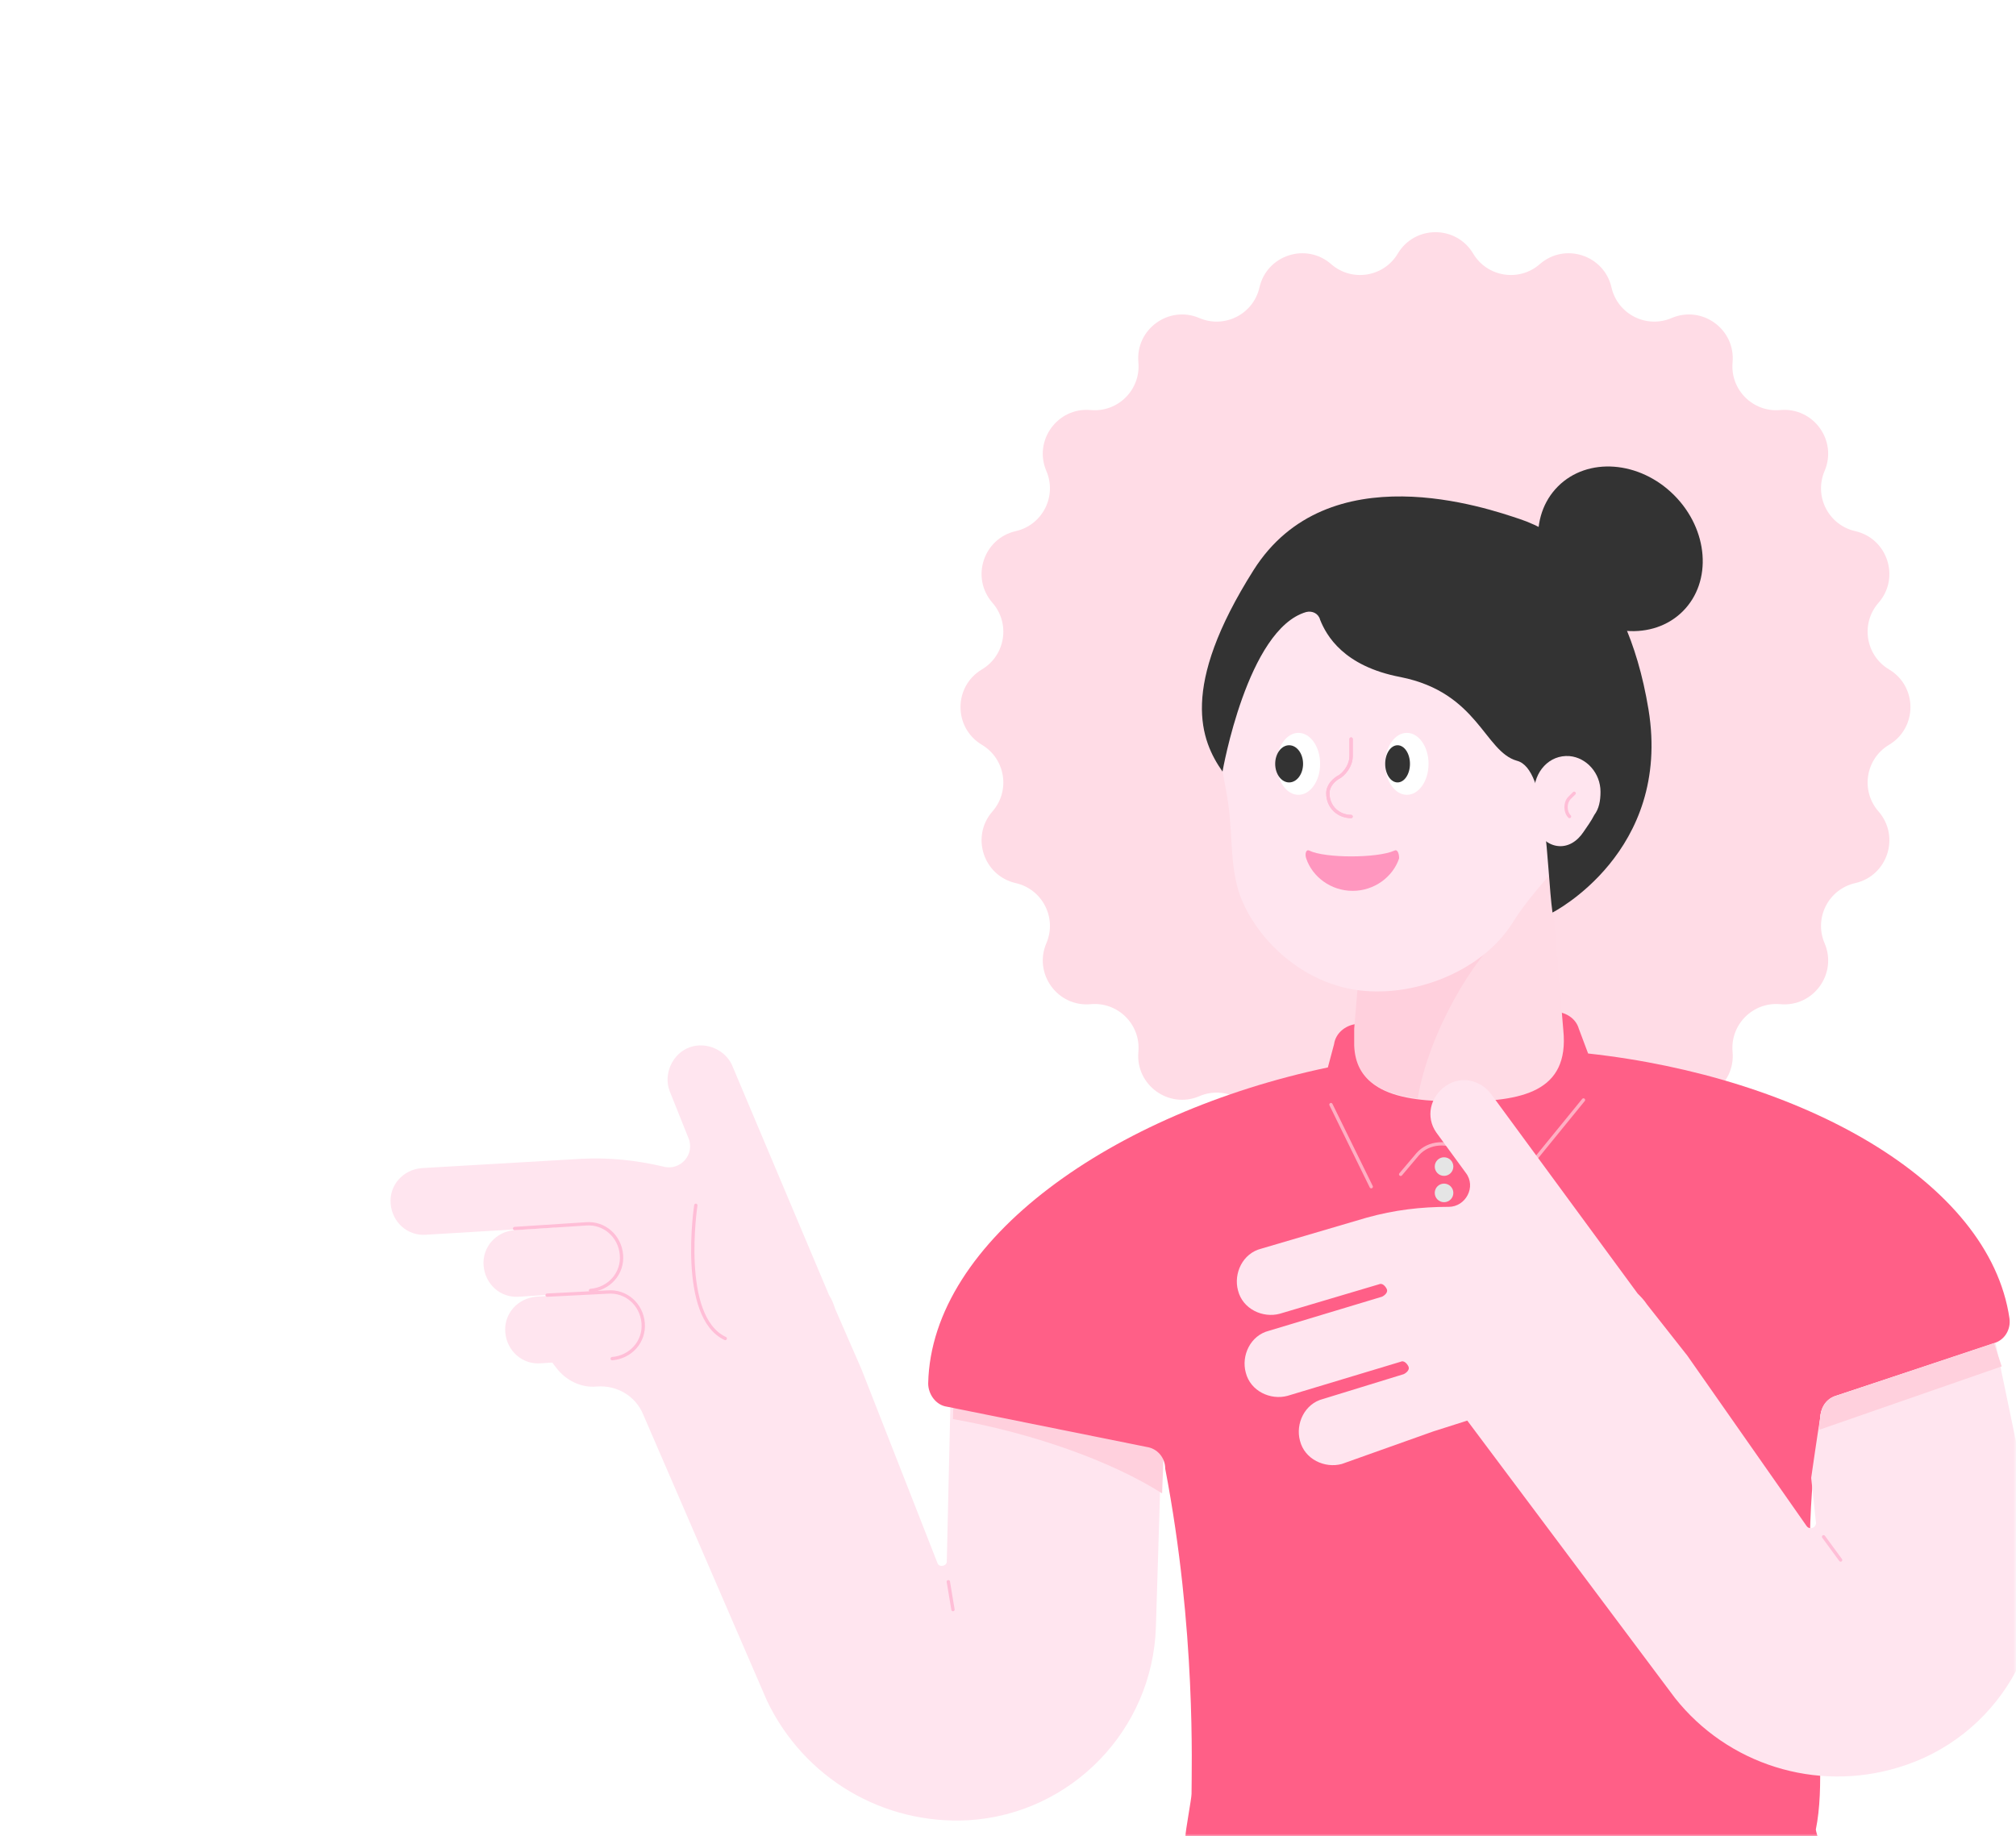 <svg width="382" height="348" viewBox="0 0 382 348" fill="none" xmlns="http://www.w3.org/2000/svg">
<mask id="mask0" mask-type="alpha" maskUnits="userSpaceOnUse" x="0" y="0" width="382" height="348">
<path d="M382 348L3.05176e-05 348L2.19259e-06 24C1.03382e-06 10.745 10.745 2.02057e-06 24 8.61793e-07L358 -2.83374e-05C371.255 -2.94962e-05 382 10.745 382 24L382 348Z" fill="#646EDC"/>
</mask>
<g mask="url(#mask0)">
<g filter="url(#filter0_d)">
<path d="M264.857 44.057C268.083 38.648 275.917 38.648 279.143 44.057V44.057C281.803 48.518 287.856 49.476 291.764 46.056V46.056C296.504 41.908 303.955 44.329 305.352 50.471V50.471C306.503 55.535 311.963 58.317 316.737 56.272V56.272C322.526 53.792 328.865 58.397 328.295 64.669V64.669C327.825 69.842 332.158 74.175 337.33 73.705V73.705C343.603 73.135 348.208 79.474 345.728 85.263V85.263C343.683 90.037 346.465 95.497 351.529 96.648V96.648C357.671 98.045 360.092 105.496 355.944 110.236V110.236C352.524 114.144 353.482 120.197 357.943 122.857V122.857C363.352 126.083 363.352 133.917 357.943 137.143V137.143C353.482 139.803 352.524 145.856 355.944 149.764V149.764C360.092 154.504 357.671 161.955 351.529 163.352V163.352C346.465 164.503 343.683 169.963 345.728 174.737V174.737C348.208 180.526 343.603 186.865 337.33 186.295V186.295C332.158 185.825 327.825 190.158 328.295 195.33V195.33C328.865 201.603 322.526 206.208 316.737 203.728V203.728C311.963 201.683 306.503 204.465 305.352 209.529V209.529C303.955 215.671 296.504 218.092 291.764 213.944V213.944C287.856 210.524 281.803 211.482 279.143 215.943V215.943C275.917 221.352 268.083 221.352 264.857 215.943V215.943C262.197 211.482 256.144 210.524 252.236 213.944V213.944C247.496 218.092 240.045 215.671 238.648 209.529V209.529C237.497 204.465 232.037 201.683 227.263 203.728V203.728C221.474 206.208 215.135 201.603 215.705 195.33V195.33C216.175 190.158 211.842 185.825 206.67 186.295V186.295C200.397 186.865 195.792 180.526 198.272 174.737V174.737C200.317 169.963 197.535 164.503 192.471 163.352V163.352C186.329 161.955 183.908 154.504 188.056 149.764V149.764C191.476 145.856 190.518 139.803 186.057 137.143V137.143C180.648 133.917 180.648 126.083 186.057 122.857V122.857C190.518 120.197 191.476 114.144 188.056 110.236V110.236C183.908 105.496 186.329 98.045 192.471 96.648V96.648C197.535 95.497 200.317 90.037 198.272 85.263V85.263C195.792 79.474 200.397 73.135 206.67 73.705V73.705C211.842 74.175 216.175 69.842 215.705 64.669V64.669C215.135 58.397 221.474 53.792 227.263 56.272V56.272C232.037 58.317 237.497 55.535 238.648 50.471V50.471C240.045 44.329 247.496 41.908 252.236 46.056V46.056C256.144 49.476 262.197 48.518 264.857 44.057V44.057Z" fill="#FFDCE6"/>
<path d="M105.137 228.515L80.773 229.983C77.251 230.277 74.316 227.635 74.022 224.112C73.729 220.59 76.371 217.655 79.893 217.361L110.127 215.6C115.41 215.307 120.694 215.894 125.684 217.068C128.913 217.948 131.848 214.719 130.38 211.491L126.858 202.685C125.684 199.456 127.445 195.64 130.674 194.466C133.903 193.292 137.719 195.053 138.893 198.282L157.092 241.431C157.679 242.311 157.972 243.192 158.266 244.073L163.256 255.52L177.639 292.212C177.932 293.092 179.4 292.799 179.4 291.918L180.281 253.759L220.495 256.694L219.027 304.247C218.44 323.913 202.883 339.764 183.51 340.938C167.365 341.819 152.395 333.013 145.35 318.336L121.868 264.033C120.4 260.51 116.878 258.456 113.062 258.749C110.127 259.043 107.191 257.575 105.43 255.227L101.321 249.943L108.659 244.366L105.137 228.515Z" fill="#FFE5EF"/>
<path d="M111.888 240.846L98.385 241.726C94.863 242.02 91.928 239.378 91.634 235.856C91.341 232.333 93.982 229.398 97.505 229.104L111.007 228.224C114.53 227.93 117.465 230.572 117.758 234.094C118.052 237.617 115.41 240.552 111.888 240.846Z" fill="#FFE5EF"/>
<path d="M115.997 253.467L102.495 254.347C98.972 254.641 96.037 251.999 95.743 248.477C95.45 244.954 98.092 242.019 101.614 241.725L115.117 240.845C118.639 240.551 121.574 243.193 121.868 246.715C122.161 250.238 119.52 253.173 115.997 253.467Z" fill="#FFE5EF"/>
<path d="M97.505 228.809L111.007 227.928C114.529 227.635 117.465 230.276 117.758 233.799C118.052 237.321 115.41 240.256 111.888 240.55" stroke="#FFBED7" stroke-width="0.63" stroke-miterlimit="10" stroke-linecap="round" stroke-linejoin="round"/>
<path d="M103.669 241.432L115.117 240.845C118.639 240.551 121.574 243.193 121.868 246.715C122.161 250.238 119.52 253.173 115.997 253.467" stroke="#FFBED7" stroke-width="0.63" stroke-miterlimit="10" stroke-linecap="round" stroke-linejoin="round"/>
<path d="M131.848 224.406C131.848 224.406 128.619 245.54 137.425 249.649" stroke="#FFBED7" stroke-width="0.63" stroke-miterlimit="10" stroke-linecap="round" stroke-linejoin="round"/>
<path d="M179.693 295.737L180.574 301.02" stroke="#FFBED7" stroke-width="0.63" stroke-miterlimit="10" stroke-linecap="round" stroke-linejoin="round"/>
<path d="M180.868 253.465L221.082 256.4L220.201 279.002C210.514 272.838 195.544 267.554 180.574 264.913L180.868 253.465Z" fill="#FFD0DD"/>
<path d="M251.609 198.281L252.783 193.878C253.076 191.824 254.837 190.356 256.892 190.062L294.464 187.714C296.519 187.714 298.574 188.888 299.161 190.943L300.922 195.64C341.136 200.043 376.947 219.709 380.762 245.833C381.056 247.888 379.882 249.943 377.827 250.53L347.887 260.51C346.126 261.097 345.245 262.565 344.952 264.032L344.658 266.968C339.668 298.963 347.3 326.848 344.071 342.699C344.365 344.754 346.713 348.276 342.31 347.982H237.226C234.263 347.982 230.263 347.982 227.539 347.982C227.245 347.982 226.952 347.982 226.952 347.982C223.43 347.102 224.31 345.634 224.604 344.167C224.604 342.992 225.778 336.828 225.778 335.948C225.778 331.251 226.658 304.833 220.788 274.306C220.788 272.251 219.32 270.49 217.265 270.197L179.4 262.565C177.345 262.271 175.877 260.217 175.877 258.162C176.465 230.863 211.101 206.794 251.609 198.281Z" fill="#FF5F87"/>
<path d="M273.623 218.829C274.596 218.829 275.385 218.04 275.385 217.067C275.385 216.095 274.596 215.306 273.623 215.306C272.651 215.306 271.862 216.095 271.862 217.067C271.862 218.04 272.651 218.829 273.623 218.829Z" fill="#E5E5E5"/>
<path d="M273.623 223.819C274.596 223.819 275.385 223.031 275.385 222.058C275.385 221.085 274.596 220.297 273.623 220.297C272.651 220.297 271.862 221.085 271.862 222.058C271.862 223.031 272.651 223.819 273.623 223.819Z" fill="#E5E5E5"/>
<path opacity="0.5" d="M252.196 205.326L259.827 220.883" stroke="white" stroke-width="0.63" stroke-miterlimit="10" stroke-linecap="round" stroke-linejoin="round"/>
<path opacity="0.5" d="M265.405 218.537L268.634 214.721C270.688 212.373 274.504 212.079 277.146 214.134L284.484 220.592C285.365 221.179 286.539 221.179 287.126 220.298L300.042 204.448" stroke="white" stroke-width="0.63" stroke-miterlimit="10" stroke-linecap="round" stroke-linejoin="round"/>
<path d="M292.997 152.784H259.828L256.892 191.237C255.425 202.978 264.818 204.739 276.559 204.739C288.3 204.739 297.4 202.978 296.225 191.237L292.997 152.784Z" fill="#FFDBE5"/>
<path d="M285.365 172.45C279.201 177.44 270.688 191.823 268.633 204.151C261.882 203.271 256.892 200.922 256.599 194.171C256.599 192.997 256.599 191.823 256.599 191.236V190.942L258.066 173.331L285.365 172.45Z" fill="#FFD0DD"/>
<path d="M230.474 132.53C230.474 110.809 248.673 93.49 270.395 94.371C289.768 95.252 305.618 111.396 306.499 130.769C306.793 139.575 304.151 148.087 299.454 154.545C295.345 160.416 290.355 164.819 286.539 170.983C280.375 180.669 266.285 185.659 255.425 183.311C244.27 180.963 236.051 171.276 234.29 163.351C233.41 159.829 233.41 155.426 233.116 152.197C232.823 146.326 231.061 140.749 230.474 134.585C230.474 133.998 230.474 133.411 230.474 132.53Z" fill="#FFE5EF"/>
<path d="M294.171 168.928C294.171 168.928 316.773 157.48 312.37 130.475C307.967 103.764 294.171 96.425 288.007 94.371C281.842 92.316 251.609 81.749 237.519 104.057C223.43 126.366 227.539 136.346 231.648 142.216C231.648 142.216 236.345 115.211 247.499 111.983C248.673 111.689 249.847 112.276 250.141 113.45C251.315 116.386 254.544 122.256 265.405 124.311C280.081 127.246 281.255 138.4 287.419 140.162C293.29 141.629 292.997 160.415 294.171 168.928Z" fill="#333333"/>
<path d="M290.648 146.326C290.648 142.217 293.583 138.988 297.399 139.281C300.628 139.575 303.27 142.51 303.27 146.033C303.27 147.794 302.976 149.262 302.096 150.436C301.509 151.61 300.628 152.784 300.041 153.665C298.867 155.426 297.106 156.6 295.051 156.306C292.996 156.013 291.235 154.252 290.942 151.903C290.942 151.316 290.648 150.729 290.942 150.142C290.942 148.968 290.942 147.794 290.942 146.62C290.648 146.62 290.648 146.62 290.648 146.326Z" fill="#FFE5EF"/>
<path d="M318.873 111.832C324.49 106.215 323.747 96.365 317.213 89.831C310.679 83.297 300.829 82.553 295.212 88.17C289.595 93.787 290.338 103.637 296.872 110.171C303.406 116.705 313.256 117.448 318.873 111.832Z" fill="#333333"/>
<path d="M246.032 146.62C248.301 146.62 250.141 143.991 250.141 140.749C250.141 137.507 248.301 134.879 246.032 134.879C243.762 134.879 241.922 137.507 241.922 140.749C241.922 143.991 243.762 146.62 246.032 146.62Z" fill="white"/>
<path d="M266.579 146.62C268.848 146.62 270.688 143.991 270.688 140.749C270.688 137.507 268.848 134.879 266.579 134.879C264.309 134.879 262.469 137.507 262.469 140.749C262.469 143.991 264.309 146.62 266.579 146.62Z" fill="white"/>
<path d="M244.27 144.271C245.729 144.271 246.912 142.694 246.912 140.749C246.912 138.803 245.729 137.226 244.27 137.226C242.811 137.226 241.628 138.803 241.628 140.749C241.628 142.694 242.811 144.271 244.27 144.271Z" fill="#333333"/>
<path d="M264.817 144.271C266.114 144.271 267.166 142.694 267.166 140.749C267.166 138.803 266.114 137.226 264.817 137.226C263.521 137.226 262.469 138.803 262.469 140.749C262.469 142.694 263.521 144.271 264.817 144.271Z" fill="#333333"/>
<path d="M264.23 157.187C261.002 158.655 251.022 158.655 248.086 157.187C247.499 156.894 247.206 157.775 247.499 158.655C248.673 162.177 252.196 164.819 256.305 164.819C260.415 164.819 263.937 162.177 265.111 158.655C265.111 157.775 264.818 156.894 264.23 157.187Z" fill="#FF97BF"/>
<path d="M298.28 146.326L297.399 147.207C296.519 148.087 296.519 149.848 297.399 150.729" stroke="#FFBED7" stroke-width="0.63" stroke-miterlimit="10" stroke-linecap="round" stroke-linejoin="round"/>
<path d="M256.012 150.729C253.663 150.729 251.609 148.968 251.609 146.326C251.609 144.858 252.783 143.684 253.957 143.097C255.131 142.217 256.012 140.749 256.012 139.281V136.052" stroke="#FFBED7" stroke-width="0.63" stroke-miterlimit="10" stroke-linecap="round" stroke-linejoin="round"/>
<path d="M256.012 150.729C253.663 150.729 251.609 148.968 251.609 146.326C251.609 144.858 252.783 143.684 253.957 143.097C255.131 142.217 256.012 140.749 256.012 139.281V136.052" stroke="#FFBED7" stroke-width="0.63" stroke-miterlimit="10" stroke-linecap="round" stroke-linejoin="round"/>
<path d="M343.19 276.067L344.071 284.286C344.365 285.46 342.897 286.047 342.31 285.167L319.708 252.878L312.076 243.192C311.489 242.311 310.902 241.724 310.315 241.137L282.723 203.565C280.668 200.63 276.852 199.749 273.917 201.804C270.982 203.858 270.101 207.674 272.156 210.61L277.733 218.241C279.788 220.883 277.733 224.699 274.504 224.699C269.221 224.699 264.23 225.286 258.947 226.754L238.987 232.624C235.464 233.505 233.703 237.321 234.584 240.55C235.464 244.072 239.28 245.833 242.509 244.953L261.295 239.376C261.882 239.082 262.469 239.669 262.763 240.256C263.056 240.843 262.469 241.43 261.882 241.724L240.454 248.182C236.932 249.062 235.171 252.878 236.051 256.107C236.932 259.629 240.748 261.391 243.977 260.51L265.405 254.052C265.992 253.759 266.579 254.346 266.872 254.933C267.166 255.52 266.579 256.107 265.992 256.401L250.728 261.097C247.206 261.978 245.444 265.794 246.325 269.022C247.206 272.545 251.022 274.306 254.25 273.425L271.569 267.261L278.026 265.206L317.36 317.749C327.34 330.37 344.071 335.654 359.628 330.957C378.414 325.38 389.568 306.301 385.753 287.221L378.121 250.53L347.887 260.51C347.887 260.51 345.245 261.097 344.952 264.326C344.365 267.848 343.19 276.067 343.19 276.067Z" fill="#FFE5EF"/>
<path d="M345.539 287.221L348.768 291.624" stroke="#FFBED7" stroke-width="0.63" stroke-miterlimit="10" stroke-linecap="round" stroke-linejoin="round"/>
<path d="M377.827 250.53L347.887 260.51C347.887 260.51 345.245 261.097 344.952 264.326C344.952 264.913 344.658 266.087 344.658 266.968L379.295 254.933L377.827 250.53Z" fill="#FFD0DD"/>
</g>
</g>
<defs>
<filter id="filter0_d" x="58" y="28" width="344.498" height="340" filterUnits="userSpaceOnUse" color-interpolation-filters="sRGB">
<feFlood flood-opacity="0" result="BackgroundImageFix"/>
<feColorMatrix in="SourceAlpha" type="matrix" values="0 0 0 0 0 0 0 0 0 0 0 0 0 0 0 0 0 0 127 0"/>
<feOffset dy="4"/>
<feGaussianBlur stdDeviation="8"/>
<feColorMatrix type="matrix" values="0 0 0 0 0 0 0 0 0 0 0 0 0 0 0 0 0 0 0.08 0"/>
<feBlend mode="normal" in2="BackgroundImageFix" result="effect1_dropShadow"/>
<feBlend mode="normal" in="SourceGraphic" in2="effect1_dropShadow" result="shape"/>
</filter>
</defs>
</svg>

